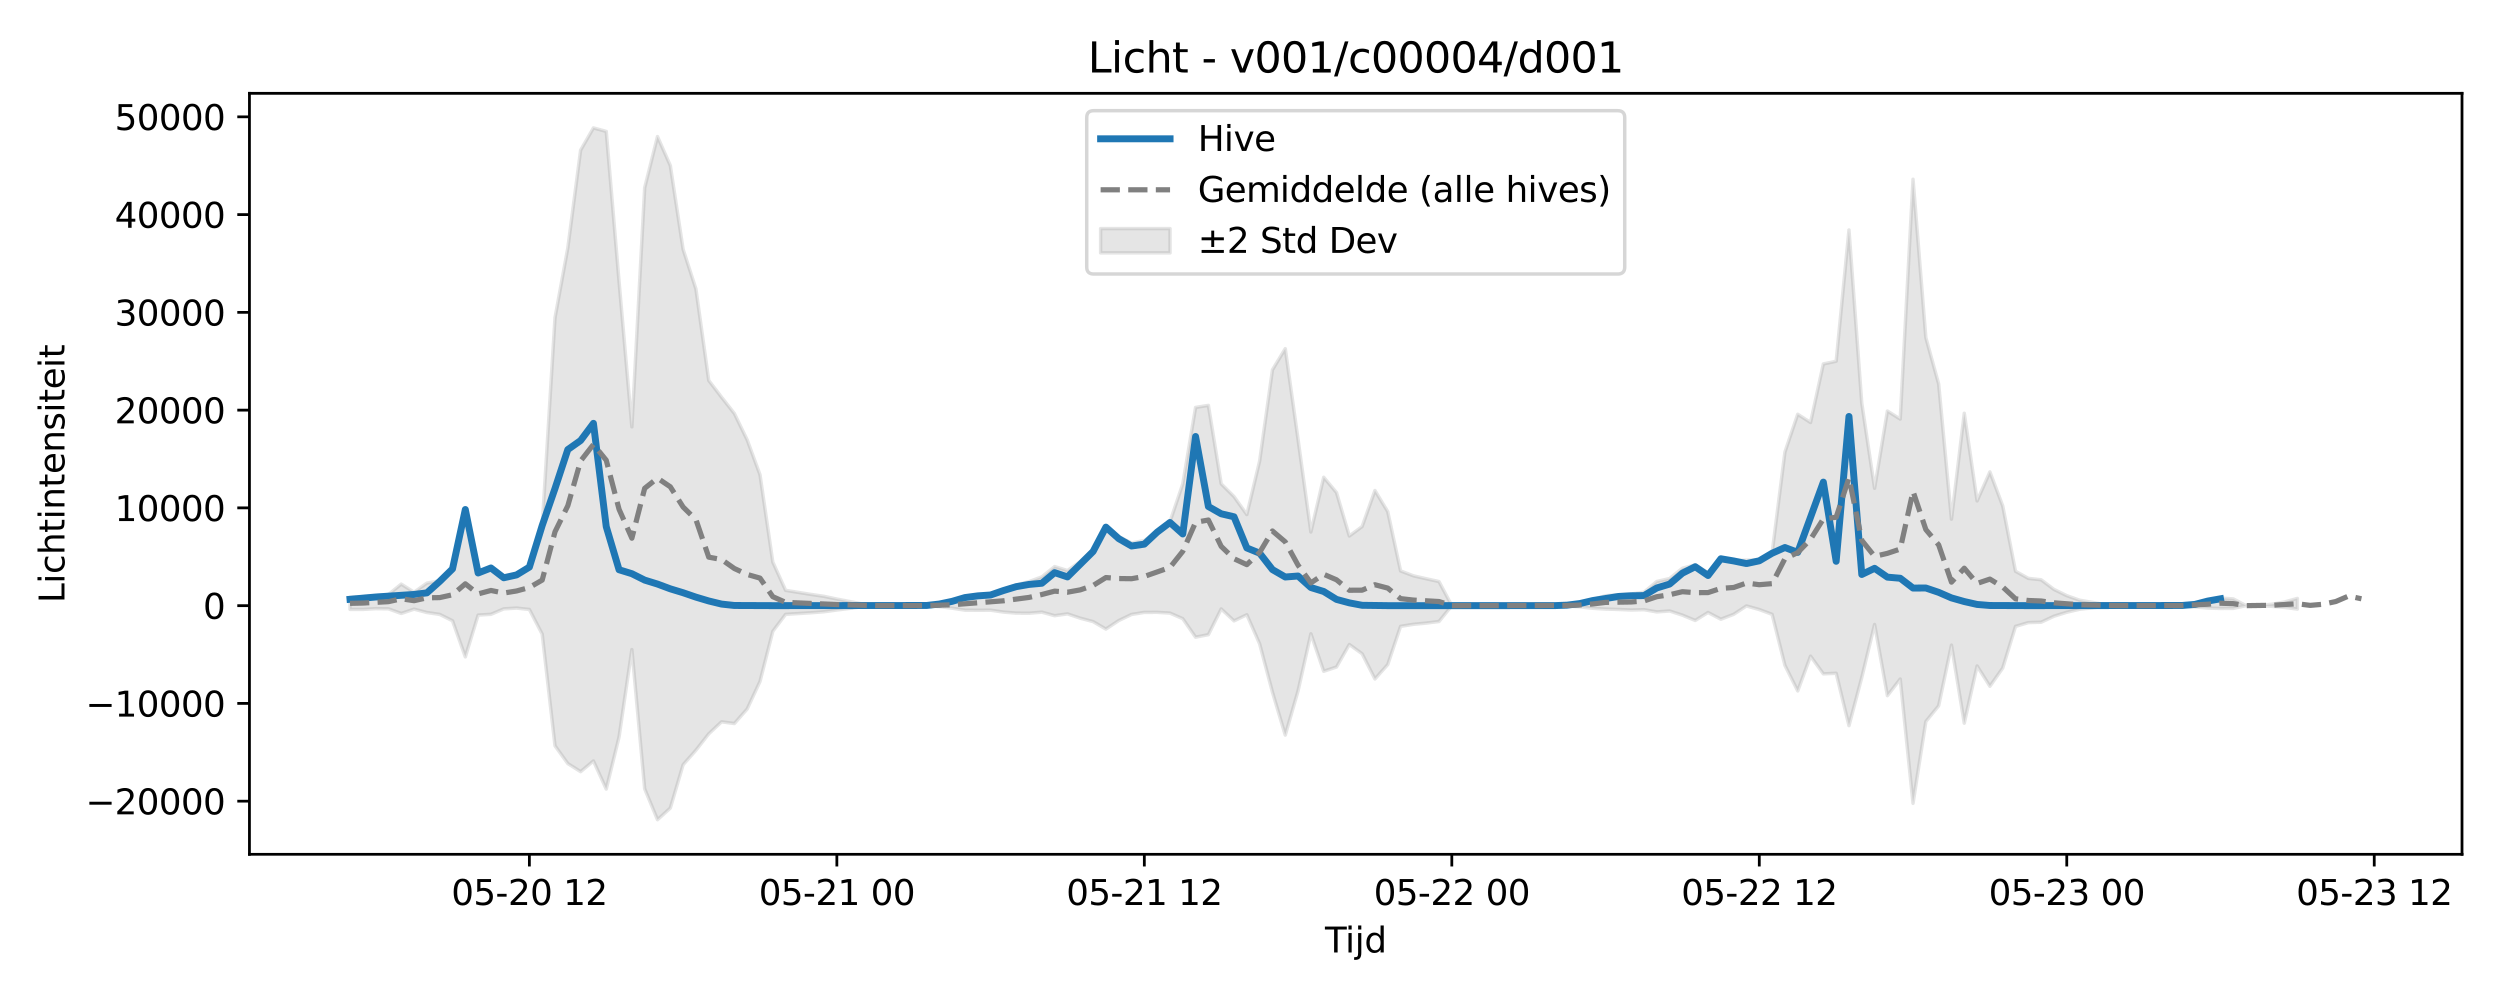 <?xml version="1.0" encoding="utf-8" standalone="no"?>
<!DOCTYPE svg PUBLIC "-//W3C//DTD SVG 1.1//EN"
  "http://www.w3.org/Graphics/SVG/1.1/DTD/svg11.dtd">
<svg xmlns:xlink="http://www.w3.org/1999/xlink" width="720pt" height="288pt" viewBox="0 0 720 288" xmlns="http://www.w3.org/2000/svg" version="1.1">
 <defs>
  <style type="text/css">*{stroke-linejoin: round; stroke-linecap: butt}</style>
 </defs>
 <g id="figure_1">
  <g id="patch_1">
   <path d="M 0 288 
L 720 288 
L 720 0 
L 0 0 
z
" style="fill: #ffffff"/>
  </g>
  <g id="axes_1">
   <g id="patch_2">
    <path d="M 71.84 246.04 
L 709.058 246.04 
L 709.058 26.88 
L 71.84 26.88 
z
" style="fill: #ffffff"/>
   </g>
   <g id="FillBetweenPolyCollection_1">
    <defs>
     <path id="mee6fa905bf" d="M 100.804 -115.974 
L 100.804 -112.499 
L 104.494 -112.485 
L 108.184 -112.698 
L 111.874 -112.656 
L 115.563 -111.318 
L 119.253 -112.565 
L 122.943 -111.596 
L 126.633 -111.052 
L 130.322 -109.217 
L 134.012 -98.818 
L 137.702 -110.857 
L 141.392 -111.075 
L 145.081 -112.644 
L 148.771 -112.87 
L 152.461 -112.471 
L 156.15 -105.376 
L 159.84 -73.208 
L 163.53 -68.089 
L 167.22 -65.756 
L 170.909 -68.848 
L 174.599 -60.747 
L 178.289 -75.757 
L 181.979 -100.929 
L 185.668 -60.811 
L 189.358 -51.922 
L 193.048 -55.275 
L 196.738 -67.762 
L 200.427 -71.929 
L 204.117 -76.654 
L 207.807 -80.115 
L 211.497 -79.622 
L 215.186 -83.813 
L 218.876 -91.723 
L 222.566 -106.181 
L 226.255 -111.063 
L 229.945 -111.301 
L 233.635 -111.527 
L 237.325 -111.816 
L 241.014 -112.319 
L 244.704 -112.786 
L 248.394 -113.253 
L 252.084 -113.536 
L 255.773 -113.573 
L 259.463 -113.574 
L 263.153 -113.573 
L 266.843 -113.543 
L 270.532 -113.286 
L 274.222 -112.838 
L 277.912 -112.27 
L 281.602 -112.244 
L 285.291 -112.261 
L 288.981 -111.727 
L 292.671 -111.419 
L 296.361 -111.388 
L 300.05 -111.7 
L 303.74 -110.681 
L 307.43 -111.202 
L 311.119 -109.957 
L 314.809 -108.978 
L 318.499 -106.825 
L 322.189 -109.269 
L 325.878 -111.039 
L 329.568 -111.626 
L 333.258 -111.645 
L 336.948 -111.43 
L 340.637 -109.818 
L 344.327 -104.491 
L 348.017 -105.215 
L 351.707 -112.631 
L 355.396 -109.185 
L 359.086 -110.955 
L 362.776 -102.572 
L 366.466 -88.651 
L 370.155 -76.295 
L 373.845 -89.044 
L 377.535 -105.469 
L 381.224 -94.671 
L 384.914 -95.902 
L 388.604 -102.382 
L 392.294 -99.708 
L 395.983 -92.453 
L 399.673 -96.611 
L 403.363 -107.613 
L 407.053 -108.192 
L 410.742 -108.549 
L 414.432 -109.005 
L 418.122 -113.573 
L 421.812 -113.574 
L 425.501 -113.574 
L 429.191 -113.574 
L 432.881 -113.574 
L 436.571 -113.574 
L 440.26 -113.574 
L 443.95 -113.573 
L 447.64 -113.564 
L 451.329 -113.458 
L 455.019 -113.221 
L 458.709 -112.81 
L 462.399 -112.586 
L 466.088 -112.476 
L 469.778 -112.316 
L 473.468 -112.41 
L 477.158 -111.768 
L 480.847 -112.039 
L 484.537 -110.827 
L 488.227 -109.307 
L 491.917 -111.606 
L 495.606 -109.664 
L 499.296 -111.072 
L 502.986 -113.487 
L 506.676 -112.449 
L 510.365 -111.07 
L 514.055 -96.378 
L 517.745 -89.01 
L 521.434 -99.031 
L 525.124 -93.928 
L 528.814 -94.101 
L 532.504 -79.007 
L 536.193 -92.896 
L 539.883 -108.157 
L 543.573 -87.647 
L 547.263 -92.44 
L 550.952 -56.638 
L 554.642 -80.203 
L 558.332 -84.73 
L 562.022 -102.214 
L 565.711 -79.725 
L 569.401 -96.198 
L 573.091 -90.355 
L 576.781 -95.604 
L 580.47 -107.599 
L 584.16 -108.69 
L 587.85 -108.798 
L 591.539 -110.524 
L 595.229 -111.673 
L 598.919 -112.535 
L 602.609 -112.947 
L 606.298 -113.395 
L 609.988 -113.554 
L 613.678 -113.574 
L 617.368 -113.574 
L 621.057 -113.574 
L 624.747 -113.557 
L 628.437 -113.479 
L 632.127 -113.228 
L 635.816 -112.874 
L 639.506 -112.765 
L 643.196 -112.787 
L 646.886 -113.574 
L 650.575 -113.543 
L 654.265 -113.381 
L 657.955 -113.067 
L 661.644 -112.584 
L 661.644 -115.654 
L 661.644 -115.654 
L 657.955 -114.635 
L 654.265 -113.976 
L 650.575 -113.638 
L 646.886 -113.574 
L 643.196 -115.513 
L 639.506 -115.776 
L 635.816 -115.093 
L 632.127 -114.278 
L 628.437 -113.737 
L 624.747 -113.599 
L 621.057 -113.574 
L 617.368 -113.574 
L 613.678 -113.574 
L 609.988 -113.604 
L 606.298 -113.844 
L 602.609 -114.522 
L 598.919 -115.144 
L 595.229 -116.453 
L 591.539 -118.251 
L 587.85 -121.029 
L 584.16 -121.431 
L 580.47 -123.475 
L 576.781 -142.313 
L 573.091 -152.092 
L 569.401 -143.736 
L 565.711 -168.987 
L 562.022 -138.473 
L 558.332 -177.43 
L 554.642 -190.775 
L 550.952 -236.376 
L 547.263 -167.305 
L 543.573 -169.625 
L 539.883 -147.372 
L 536.193 -171.867 
L 532.504 -221.771 
L 528.814 -183.964 
L 525.124 -183.189 
L 521.434 -166.32 
L 517.745 -168.694 
L 514.055 -157.803 
L 510.365 -128.756 
L 506.676 -126.758 
L 502.986 -126.69 
L 499.296 -126.532 
L 495.606 -127.434 
L 491.917 -123.07 
L 488.227 -125.313 
L 484.537 -124.358 
L 480.847 -121.38 
L 477.158 -120.537 
L 473.468 -117.441 
L 469.778 -116.943 
L 466.088 -116.733 
L 462.399 -116.438 
L 458.709 -115.306 
L 455.019 -114.299 
L 451.329 -113.797 
L 447.64 -113.592 
L 443.95 -113.574 
L 440.26 -113.574 
L 436.571 -113.574 
L 432.881 -113.574 
L 429.191 -113.574 
L 425.501 -113.574 
L 421.812 -113.574 
L 418.122 -113.575 
L 414.432 -120.515 
L 410.742 -121.324 
L 407.053 -122.168 
L 403.363 -123.576 
L 399.673 -140.644 
L 395.983 -146.737 
L 392.294 -136.361 
L 388.604 -133.632 
L 384.914 -146.134 
L 381.224 -150.551 
L 377.535 -134.787 
L 373.845 -161.4 
L 370.155 -187.585 
L 366.466 -181.5 
L 362.776 -155.235 
L 359.086 -139.803 
L 355.396 -144.979 
L 351.707 -148.657 
L 348.017 -171.252 
L 344.327 -170.661 
L 340.637 -148.615 
L 336.948 -137.727 
L 333.258 -134.962 
L 329.568 -132.338 
L 325.878 -131.621 
L 322.189 -133.487 
L 318.499 -136.506 
L 314.809 -129.764 
L 311.119 -126.277 
L 307.43 -123.689 
L 303.74 -124.824 
L 300.05 -121.86 
L 296.361 -120.5 
L 292.671 -119.523 
L 288.981 -118.212 
L 285.291 -116.961 
L 281.602 -116.493 
L 277.912 -115.958 
L 274.222 -114.819 
L 270.532 -114.035 
L 266.843 -113.621 
L 263.153 -113.574 
L 259.463 -113.574 
L 255.773 -113.574 
L 252.084 -113.631 
L 248.394 -114.058 
L 244.704 -114.765 
L 241.014 -115.473 
L 237.325 -116.254 
L 233.635 -116.801 
L 229.945 -117.39 
L 226.255 -117.982 
L 222.566 -126.134 
L 218.876 -151.291 
L 215.186 -161.318 
L 211.497 -168.918 
L 207.807 -173.602 
L 204.117 -178.429 
L 200.427 -204.777 
L 196.738 -216.185 
L 193.048 -240.332 
L 189.358 -248.667 
L 185.668 -233.925 
L 181.979 -165.064 
L 178.289 -206.897 
L 174.599 -250.151 
L 170.909 -251.158 
L 167.22 -244.756 
L 163.53 -216.6 
L 159.84 -196.471 
L 156.15 -136.501 
L 152.461 -125.127 
L 148.771 -122.733 
L 145.081 -121.757 
L 141.392 -124.817 
L 137.702 -123.052 
L 134.012 -140.902 
L 130.322 -124.204 
L 126.633 -120.732 
L 122.943 -120.066 
L 119.253 -117.438 
L 115.563 -119.781 
L 111.874 -116.783 
L 108.184 -116.414 
L 104.494 -116.151 
L 100.804 -115.974 
z
" style="stroke: #808080; stroke-opacity: 0.2"/>
    </defs>
    <g clip-path="url(#pcd5611bf9b)">
     <use xlink:href="#mee6fa905bf" x="0" y="288" style="fill: #808080; fill-opacity: 0.2; stroke: #808080; stroke-opacity: 0.2"/>
    </g>
   </g>
   <g id="matplotlib.axis_1">
    <g id="xtick_1">
     <g id="line2d_1">
      <defs>
       <path id="m630b113d3c" d="M 0 0 
L 0 3.5 
" style="stroke: #000000; stroke-width: 0.8"/>
      </defs>
      <g>
       <use xlink:href="#m630b113d3c" x="152.461" y="246.04" style="stroke: #000000; stroke-width: 0.8"/>
      </g>
     </g>
     <g id="text_1">
      <!-- 05-20 12 -->
      <g transform="translate(129.98 260.638) scale(0.1 -0.1)">
       <defs>
        <path id="DejaVuSans-30" d="M 2034 4250 
Q 1547 4250 1301 3770 
Q 1056 3291 1056 2328 
Q 1056 1369 1301 889 
Q 1547 409 2034 409 
Q 2525 409 2770 889 
Q 3016 1369 3016 2328 
Q 3016 3291 2770 3770 
Q 2525 4250 2034 4250 
z
M 2034 4750 
Q 2819 4750 3233 4129 
Q 3647 3509 3647 2328 
Q 3647 1150 3233 529 
Q 2819 -91 2034 -91 
Q 1250 -91 836 529 
Q 422 1150 422 2328 
Q 422 3509 836 4129 
Q 1250 4750 2034 4750 
z
" transform="scale(0.016)"/>
        <path id="DejaVuSans-35" d="M 691 4666 
L 3169 4666 
L 3169 4134 
L 1269 4134 
L 1269 2991 
Q 1406 3038 1543 3061 
Q 1681 3084 1819 3084 
Q 2600 3084 3056 2656 
Q 3513 2228 3513 1497 
Q 3513 744 3044 326 
Q 2575 -91 1722 -91 
Q 1428 -91 1123 -41 
Q 819 9 494 109 
L 494 744 
Q 775 591 1075 516 
Q 1375 441 1709 441 
Q 2250 441 2565 725 
Q 2881 1009 2881 1497 
Q 2881 1984 2565 2268 
Q 2250 2553 1709 2553 
Q 1456 2553 1204 2497 
Q 953 2441 691 2322 
L 691 4666 
z
" transform="scale(0.016)"/>
        <path id="DejaVuSans-2d" d="M 313 2009 
L 1997 2009 
L 1997 1497 
L 313 1497 
L 313 2009 
z
" transform="scale(0.016)"/>
        <path id="DejaVuSans-32" d="M 1228 531 
L 3431 531 
L 3431 0 
L 469 0 
L 469 531 
Q 828 903 1448 1529 
Q 2069 2156 2228 2338 
Q 2531 2678 2651 2914 
Q 2772 3150 2772 3378 
Q 2772 3750 2511 3984 
Q 2250 4219 1831 4219 
Q 1534 4219 1204 4116 
Q 875 4013 500 3803 
L 500 4441 
Q 881 4594 1212 4672 
Q 1544 4750 1819 4750 
Q 2544 4750 2975 4387 
Q 3406 4025 3406 3419 
Q 3406 3131 3298 2873 
Q 3191 2616 2906 2266 
Q 2828 2175 2409 1742 
Q 1991 1309 1228 531 
z
" transform="scale(0.016)"/>
        <path id="DejaVuSans-20" transform="scale(0.016)"/>
        <path id="DejaVuSans-31" d="M 794 531 
L 1825 531 
L 1825 4091 
L 703 3866 
L 703 4441 
L 1819 4666 
L 2450 4666 
L 2450 531 
L 3481 531 
L 3481 0 
L 794 0 
L 794 531 
z
" transform="scale(0.016)"/>
       </defs>
       <use xlink:href="#DejaVuSans-30"/>
       <use xlink:href="#DejaVuSans-35" transform="translate(63.623 0)"/>
       <use xlink:href="#DejaVuSans-2d" transform="translate(127.246 0)"/>
       <use xlink:href="#DejaVuSans-32" transform="translate(163.33 0)"/>
       <use xlink:href="#DejaVuSans-30" transform="translate(226.953 0)"/>
       <use xlink:href="#DejaVuSans-20" transform="translate(290.576 0)"/>
       <use xlink:href="#DejaVuSans-31" transform="translate(322.363 0)"/>
       <use xlink:href="#DejaVuSans-32" transform="translate(385.986 0)"/>
      </g>
     </g>
    </g>
    <g id="xtick_2">
     <g id="line2d_2">
      <g>
       <use xlink:href="#m630b113d3c" x="241.014" y="246.04" style="stroke: #000000; stroke-width: 0.8"/>
      </g>
     </g>
     <g id="text_2">
      <!-- 05-21 00 -->
      <g transform="translate(218.534 260.638) scale(0.1 -0.1)">
       <use xlink:href="#DejaVuSans-30"/>
       <use xlink:href="#DejaVuSans-35" transform="translate(63.623 0)"/>
       <use xlink:href="#DejaVuSans-2d" transform="translate(127.246 0)"/>
       <use xlink:href="#DejaVuSans-32" transform="translate(163.33 0)"/>
       <use xlink:href="#DejaVuSans-31" transform="translate(226.953 0)"/>
       <use xlink:href="#DejaVuSans-20" transform="translate(290.576 0)"/>
       <use xlink:href="#DejaVuSans-30" transform="translate(322.363 0)"/>
       <use xlink:href="#DejaVuSans-30" transform="translate(385.986 0)"/>
      </g>
     </g>
    </g>
    <g id="xtick_3">
     <g id="line2d_3">
      <g>
       <use xlink:href="#m630b113d3c" x="329.568" y="246.04" style="stroke: #000000; stroke-width: 0.8"/>
      </g>
     </g>
     <g id="text_3">
      <!-- 05-21 12 -->
      <g transform="translate(307.088 260.638) scale(0.1 -0.1)">
       <use xlink:href="#DejaVuSans-30"/>
       <use xlink:href="#DejaVuSans-35" transform="translate(63.623 0)"/>
       <use xlink:href="#DejaVuSans-2d" transform="translate(127.246 0)"/>
       <use xlink:href="#DejaVuSans-32" transform="translate(163.33 0)"/>
       <use xlink:href="#DejaVuSans-31" transform="translate(226.953 0)"/>
       <use xlink:href="#DejaVuSans-20" transform="translate(290.576 0)"/>
       <use xlink:href="#DejaVuSans-31" transform="translate(322.363 0)"/>
       <use xlink:href="#DejaVuSans-32" transform="translate(385.986 0)"/>
      </g>
     </g>
    </g>
    <g id="xtick_4">
     <g id="line2d_4">
      <g>
       <use xlink:href="#m630b113d3c" x="418.122" y="246.04" style="stroke: #000000; stroke-width: 0.8"/>
      </g>
     </g>
     <g id="text_4">
      <!-- 05-22 00 -->
      <g transform="translate(395.641 260.638) scale(0.1 -0.1)">
       <use xlink:href="#DejaVuSans-30"/>
       <use xlink:href="#DejaVuSans-35" transform="translate(63.623 0)"/>
       <use xlink:href="#DejaVuSans-2d" transform="translate(127.246 0)"/>
       <use xlink:href="#DejaVuSans-32" transform="translate(163.33 0)"/>
       <use xlink:href="#DejaVuSans-32" transform="translate(226.953 0)"/>
       <use xlink:href="#DejaVuSans-20" transform="translate(290.576 0)"/>
       <use xlink:href="#DejaVuSans-30" transform="translate(322.363 0)"/>
       <use xlink:href="#DejaVuSans-30" transform="translate(385.986 0)"/>
      </g>
     </g>
    </g>
    <g id="xtick_5">
     <g id="line2d_5">
      <g>
       <use xlink:href="#m630b113d3c" x="506.676" y="246.04" style="stroke: #000000; stroke-width: 0.8"/>
      </g>
     </g>
     <g id="text_5">
      <!-- 05-22 12 -->
      <g transform="translate(484.195 260.638) scale(0.1 -0.1)">
       <use xlink:href="#DejaVuSans-30"/>
       <use xlink:href="#DejaVuSans-35" transform="translate(63.623 0)"/>
       <use xlink:href="#DejaVuSans-2d" transform="translate(127.246 0)"/>
       <use xlink:href="#DejaVuSans-32" transform="translate(163.33 0)"/>
       <use xlink:href="#DejaVuSans-32" transform="translate(226.953 0)"/>
       <use xlink:href="#DejaVuSans-20" transform="translate(290.576 0)"/>
       <use xlink:href="#DejaVuSans-31" transform="translate(322.363 0)"/>
       <use xlink:href="#DejaVuSans-32" transform="translate(385.986 0)"/>
      </g>
     </g>
    </g>
    <g id="xtick_6">
     <g id="line2d_6">
      <g>
       <use xlink:href="#m630b113d3c" x="595.229" y="246.04" style="stroke: #000000; stroke-width: 0.8"/>
      </g>
     </g>
     <g id="text_6">
      <!-- 05-23 00 -->
      <g transform="translate(572.749 260.638) scale(0.1 -0.1)">
       <defs>
        <path id="DejaVuSans-33" d="M 2597 2516 
Q 3050 2419 3304 2112 
Q 3559 1806 3559 1356 
Q 3559 666 3084 287 
Q 2609 -91 1734 -91 
Q 1441 -91 1130 -33 
Q 819 25 488 141 
L 488 750 
Q 750 597 1062 519 
Q 1375 441 1716 441 
Q 2309 441 2620 675 
Q 2931 909 2931 1356 
Q 2931 1769 2642 2001 
Q 2353 2234 1838 2234 
L 1294 2234 
L 1294 2753 
L 1863 2753 
Q 2328 2753 2575 2939 
Q 2822 3125 2822 3475 
Q 2822 3834 2567 4026 
Q 2313 4219 1838 4219 
Q 1578 4219 1281 4162 
Q 984 4106 628 3988 
L 628 4550 
Q 988 4650 1302 4700 
Q 1616 4750 1894 4750 
Q 2613 4750 3031 4423 
Q 3450 4097 3450 3541 
Q 3450 3153 3228 2886 
Q 3006 2619 2597 2516 
z
" transform="scale(0.016)"/>
       </defs>
       <use xlink:href="#DejaVuSans-30"/>
       <use xlink:href="#DejaVuSans-35" transform="translate(63.623 0)"/>
       <use xlink:href="#DejaVuSans-2d" transform="translate(127.246 0)"/>
       <use xlink:href="#DejaVuSans-32" transform="translate(163.33 0)"/>
       <use xlink:href="#DejaVuSans-33" transform="translate(226.953 0)"/>
       <use xlink:href="#DejaVuSans-20" transform="translate(290.576 0)"/>
       <use xlink:href="#DejaVuSans-30" transform="translate(322.363 0)"/>
       <use xlink:href="#DejaVuSans-30" transform="translate(385.986 0)"/>
      </g>
     </g>
    </g>
    <g id="xtick_7">
     <g id="line2d_7">
      <g>
       <use xlink:href="#m630b113d3c" x="683.783" y="246.04" style="stroke: #000000; stroke-width: 0.8"/>
      </g>
     </g>
     <g id="text_7">
      <!-- 05-23 12 -->
      <g transform="translate(661.302 260.638) scale(0.1 -0.1)">
       <use xlink:href="#DejaVuSans-30"/>
       <use xlink:href="#DejaVuSans-35" transform="translate(63.623 0)"/>
       <use xlink:href="#DejaVuSans-2d" transform="translate(127.246 0)"/>
       <use xlink:href="#DejaVuSans-32" transform="translate(163.33 0)"/>
       <use xlink:href="#DejaVuSans-33" transform="translate(226.953 0)"/>
       <use xlink:href="#DejaVuSans-20" transform="translate(290.576 0)"/>
       <use xlink:href="#DejaVuSans-31" transform="translate(322.363 0)"/>
       <use xlink:href="#DejaVuSans-32" transform="translate(385.986 0)"/>
      </g>
     </g>
    </g>
    <g id="text_8">
     <!-- Tijd -->
     <g transform="translate(381.599 274.317) scale(0.1 -0.1)">
      <defs>
       <path id="DejaVuSans-54" d="M -19 4666 
L 3928 4666 
L 3928 4134 
L 2272 4134 
L 2272 0 
L 1638 0 
L 1638 4134 
L -19 4134 
L -19 4666 
z
" transform="scale(0.016)"/>
       <path id="DejaVuSans-69" d="M 603 3500 
L 1178 3500 
L 1178 0 
L 603 0 
L 603 3500 
z
M 603 4863 
L 1178 4863 
L 1178 4134 
L 603 4134 
L 603 4863 
z
" transform="scale(0.016)"/>
       <path id="DejaVuSans-6a" d="M 603 3500 
L 1178 3500 
L 1178 -63 
Q 1178 -731 923 -1031 
Q 669 -1331 103 -1331 
L -116 -1331 
L -116 -844 
L 38 -844 
Q 366 -844 484 -692 
Q 603 -541 603 -63 
L 603 3500 
z
M 603 4863 
L 1178 4863 
L 1178 4134 
L 603 4134 
L 603 4863 
z
" transform="scale(0.016)"/>
       <path id="DejaVuSans-64" d="M 2906 2969 
L 2906 4863 
L 3481 4863 
L 3481 0 
L 2906 0 
L 2906 525 
Q 2725 213 2448 61 
Q 2172 -91 1784 -91 
Q 1150 -91 751 415 
Q 353 922 353 1747 
Q 353 2572 751 3078 
Q 1150 3584 1784 3584 
Q 2172 3584 2448 3432 
Q 2725 3281 2906 2969 
z
M 947 1747 
Q 947 1113 1208 752 
Q 1469 391 1925 391 
Q 2381 391 2643 752 
Q 2906 1113 2906 1747 
Q 2906 2381 2643 2742 
Q 2381 3103 1925 3103 
Q 1469 3103 1208 2742 
Q 947 2381 947 1747 
z
" transform="scale(0.016)"/>
      </defs>
      <use xlink:href="#DejaVuSans-54"/>
      <use xlink:href="#DejaVuSans-69" transform="translate(57.959 0)"/>
      <use xlink:href="#DejaVuSans-6a" transform="translate(85.742 0)"/>
      <use xlink:href="#DejaVuSans-64" transform="translate(113.525 0)"/>
     </g>
    </g>
   </g>
   <g id="matplotlib.axis_2">
    <g id="ytick_1">
     <g id="line2d_8">
      <defs>
       <path id="m6f91102cc8" d="M 0 0 
L -3.5 0 
" style="stroke: #000000; stroke-width: 0.8"/>
      </defs>
      <g>
       <use xlink:href="#m6f91102cc8" x="71.84" y="230.737" style="stroke: #000000; stroke-width: 0.8"/>
      </g>
     </g>
     <g id="text_9">
      <!-- −20000 -->
      <g transform="translate(24.648 234.536) scale(0.1 -0.1)">
       <defs>
        <path id="DejaVuSans-2212" d="M 678 2272 
L 4684 2272 
L 4684 1741 
L 678 1741 
L 678 2272 
z
" transform="scale(0.016)"/>
       </defs>
       <use xlink:href="#DejaVuSans-2212"/>
       <use xlink:href="#DejaVuSans-32" transform="translate(83.789 0)"/>
       <use xlink:href="#DejaVuSans-30" transform="translate(147.412 0)"/>
       <use xlink:href="#DejaVuSans-30" transform="translate(211.035 0)"/>
       <use xlink:href="#DejaVuSans-30" transform="translate(274.658 0)"/>
       <use xlink:href="#DejaVuSans-30" transform="translate(338.281 0)"/>
      </g>
     </g>
    </g>
    <g id="ytick_2">
     <g id="line2d_9">
      <g>
       <use xlink:href="#m6f91102cc8" x="71.84" y="202.582" style="stroke: #000000; stroke-width: 0.8"/>
      </g>
     </g>
     <g id="text_10">
      <!-- −10000 -->
      <g transform="translate(24.648 206.381) scale(0.1 -0.1)">
       <use xlink:href="#DejaVuSans-2212"/>
       <use xlink:href="#DejaVuSans-31" transform="translate(83.789 0)"/>
       <use xlink:href="#DejaVuSans-30" transform="translate(147.412 0)"/>
       <use xlink:href="#DejaVuSans-30" transform="translate(211.035 0)"/>
       <use xlink:href="#DejaVuSans-30" transform="translate(274.658 0)"/>
       <use xlink:href="#DejaVuSans-30" transform="translate(338.281 0)"/>
      </g>
     </g>
    </g>
    <g id="ytick_3">
     <g id="line2d_10">
      <g>
       <use xlink:href="#m6f91102cc8" x="71.84" y="174.426" style="stroke: #000000; stroke-width: 0.8"/>
      </g>
     </g>
     <g id="text_11">
      <!-- 0 -->
      <g transform="translate(58.477 178.226) scale(0.1 -0.1)">
       <use xlink:href="#DejaVuSans-30"/>
      </g>
     </g>
    </g>
    <g id="ytick_4">
     <g id="line2d_11">
      <g>
       <use xlink:href="#m6f91102cc8" x="71.84" y="146.271" style="stroke: #000000; stroke-width: 0.8"/>
      </g>
     </g>
     <g id="text_12">
      <!-- 10000 -->
      <g transform="translate(33.028 150.07) scale(0.1 -0.1)">
       <use xlink:href="#DejaVuSans-31"/>
       <use xlink:href="#DejaVuSans-30" transform="translate(63.623 0)"/>
       <use xlink:href="#DejaVuSans-30" transform="translate(127.246 0)"/>
       <use xlink:href="#DejaVuSans-30" transform="translate(190.869 0)"/>
       <use xlink:href="#DejaVuSans-30" transform="translate(254.492 0)"/>
      </g>
     </g>
    </g>
    <g id="ytick_5">
     <g id="line2d_12">
      <g>
       <use xlink:href="#m6f91102cc8" x="71.84" y="118.116" style="stroke: #000000; stroke-width: 0.8"/>
      </g>
     </g>
     <g id="text_13">
      <!-- 20000 -->
      <g transform="translate(33.028 121.915) scale(0.1 -0.1)">
       <use xlink:href="#DejaVuSans-32"/>
       <use xlink:href="#DejaVuSans-30" transform="translate(63.623 0)"/>
       <use xlink:href="#DejaVuSans-30" transform="translate(127.246 0)"/>
       <use xlink:href="#DejaVuSans-30" transform="translate(190.869 0)"/>
       <use xlink:href="#DejaVuSans-30" transform="translate(254.492 0)"/>
      </g>
     </g>
    </g>
    <g id="ytick_6">
     <g id="line2d_13">
      <g>
       <use xlink:href="#m6f91102cc8" x="71.84" y="89.96" style="stroke: #000000; stroke-width: 0.8"/>
      </g>
     </g>
     <g id="text_14">
      <!-- 30000 -->
      <g transform="translate(33.028 93.76) scale(0.1 -0.1)">
       <use xlink:href="#DejaVuSans-33"/>
       <use xlink:href="#DejaVuSans-30" transform="translate(63.623 0)"/>
       <use xlink:href="#DejaVuSans-30" transform="translate(127.246 0)"/>
       <use xlink:href="#DejaVuSans-30" transform="translate(190.869 0)"/>
       <use xlink:href="#DejaVuSans-30" transform="translate(254.492 0)"/>
      </g>
     </g>
    </g>
    <g id="ytick_7">
     <g id="line2d_14">
      <g>
       <use xlink:href="#m6f91102cc8" x="71.84" y="61.805" style="stroke: #000000; stroke-width: 0.8"/>
      </g>
     </g>
     <g id="text_15">
      <!-- 40000 -->
      <g transform="translate(33.028 65.604) scale(0.1 -0.1)">
       <defs>
        <path id="DejaVuSans-34" d="M 2419 4116 
L 825 1625 
L 2419 1625 
L 2419 4116 
z
M 2253 4666 
L 3047 4666 
L 3047 1625 
L 3713 1625 
L 3713 1100 
L 3047 1100 
L 3047 0 
L 2419 0 
L 2419 1100 
L 313 1100 
L 313 1709 
L 2253 4666 
z
" transform="scale(0.016)"/>
       </defs>
       <use xlink:href="#DejaVuSans-34"/>
       <use xlink:href="#DejaVuSans-30" transform="translate(63.623 0)"/>
       <use xlink:href="#DejaVuSans-30" transform="translate(127.246 0)"/>
       <use xlink:href="#DejaVuSans-30" transform="translate(190.869 0)"/>
       <use xlink:href="#DejaVuSans-30" transform="translate(254.492 0)"/>
      </g>
     </g>
    </g>
    <g id="ytick_8">
     <g id="line2d_15">
      <g>
       <use xlink:href="#m6f91102cc8" x="71.84" y="33.65" style="stroke: #000000; stroke-width: 0.8"/>
      </g>
     </g>
     <g id="text_16">
      <!-- 50000 -->
      <g transform="translate(33.028 37.449) scale(0.1 -0.1)">
       <use xlink:href="#DejaVuSans-35"/>
       <use xlink:href="#DejaVuSans-30" transform="translate(63.623 0)"/>
       <use xlink:href="#DejaVuSans-30" transform="translate(127.246 0)"/>
       <use xlink:href="#DejaVuSans-30" transform="translate(190.869 0)"/>
       <use xlink:href="#DejaVuSans-30" transform="translate(254.492 0)"/>
      </g>
     </g>
    </g>
    <g id="text_17">
     <!-- Lichtintensiteit -->
     <g transform="translate(18.568 173.656) rotate(-90) scale(0.1 -0.1)">
      <defs>
       <path id="DejaVuSans-4c" d="M 628 4666 
L 1259 4666 
L 1259 531 
L 3531 531 
L 3531 0 
L 628 0 
L 628 4666 
z
" transform="scale(0.016)"/>
       <path id="DejaVuSans-63" d="M 3122 3366 
L 3122 2828 
Q 2878 2963 2633 3030 
Q 2388 3097 2138 3097 
Q 1578 3097 1268 2742 
Q 959 2388 959 1747 
Q 959 1106 1268 751 
Q 1578 397 2138 397 
Q 2388 397 2633 464 
Q 2878 531 3122 666 
L 3122 134 
Q 2881 22 2623 -34 
Q 2366 -91 2075 -91 
Q 1284 -91 818 406 
Q 353 903 353 1747 
Q 353 2603 823 3093 
Q 1294 3584 2113 3584 
Q 2378 3584 2631 3529 
Q 2884 3475 3122 3366 
z
" transform="scale(0.016)"/>
       <path id="DejaVuSans-68" d="M 3513 2113 
L 3513 0 
L 2938 0 
L 2938 2094 
Q 2938 2591 2744 2837 
Q 2550 3084 2163 3084 
Q 1697 3084 1428 2787 
Q 1159 2491 1159 1978 
L 1159 0 
L 581 0 
L 581 4863 
L 1159 4863 
L 1159 2956 
Q 1366 3272 1645 3428 
Q 1925 3584 2291 3584 
Q 2894 3584 3203 3211 
Q 3513 2838 3513 2113 
z
" transform="scale(0.016)"/>
       <path id="DejaVuSans-74" d="M 1172 4494 
L 1172 3500 
L 2356 3500 
L 2356 3053 
L 1172 3053 
L 1172 1153 
Q 1172 725 1289 603 
Q 1406 481 1766 481 
L 2356 481 
L 2356 0 
L 1766 0 
Q 1100 0 847 248 
Q 594 497 594 1153 
L 594 3053 
L 172 3053 
L 172 3500 
L 594 3500 
L 594 4494 
L 1172 4494 
z
" transform="scale(0.016)"/>
       <path id="DejaVuSans-6e" d="M 3513 2113 
L 3513 0 
L 2938 0 
L 2938 2094 
Q 2938 2591 2744 2837 
Q 2550 3084 2163 3084 
Q 1697 3084 1428 2787 
Q 1159 2491 1159 1978 
L 1159 0 
L 581 0 
L 581 3500 
L 1159 3500 
L 1159 2956 
Q 1366 3272 1645 3428 
Q 1925 3584 2291 3584 
Q 2894 3584 3203 3211 
Q 3513 2838 3513 2113 
z
" transform="scale(0.016)"/>
       <path id="DejaVuSans-65" d="M 3597 1894 
L 3597 1613 
L 953 1613 
Q 991 1019 1311 708 
Q 1631 397 2203 397 
Q 2534 397 2845 478 
Q 3156 559 3463 722 
L 3463 178 
Q 3153 47 2828 -22 
Q 2503 -91 2169 -91 
Q 1331 -91 842 396 
Q 353 884 353 1716 
Q 353 2575 817 3079 
Q 1281 3584 2069 3584 
Q 2775 3584 3186 3129 
Q 3597 2675 3597 1894 
z
M 3022 2063 
Q 3016 2534 2758 2815 
Q 2500 3097 2075 3097 
Q 1594 3097 1305 2825 
Q 1016 2553 972 2059 
L 3022 2063 
z
" transform="scale(0.016)"/>
       <path id="DejaVuSans-73" d="M 2834 3397 
L 2834 2853 
Q 2591 2978 2328 3040 
Q 2066 3103 1784 3103 
Q 1356 3103 1142 2972 
Q 928 2841 928 2578 
Q 928 2378 1081 2264 
Q 1234 2150 1697 2047 
L 1894 2003 
Q 2506 1872 2764 1633 
Q 3022 1394 3022 966 
Q 3022 478 2636 193 
Q 2250 -91 1575 -91 
Q 1294 -91 989 -36 
Q 684 19 347 128 
L 347 722 
Q 666 556 975 473 
Q 1284 391 1588 391 
Q 1994 391 2212 530 
Q 2431 669 2431 922 
Q 2431 1156 2273 1281 
Q 2116 1406 1581 1522 
L 1381 1569 
Q 847 1681 609 1914 
Q 372 2147 372 2553 
Q 372 3047 722 3315 
Q 1072 3584 1716 3584 
Q 2034 3584 2315 3537 
Q 2597 3491 2834 3397 
z
" transform="scale(0.016)"/>
      </defs>
      <use xlink:href="#DejaVuSans-4c"/>
      <use xlink:href="#DejaVuSans-69" transform="translate(55.713 0)"/>
      <use xlink:href="#DejaVuSans-63" transform="translate(83.496 0)"/>
      <use xlink:href="#DejaVuSans-68" transform="translate(138.477 0)"/>
      <use xlink:href="#DejaVuSans-74" transform="translate(201.855 0)"/>
      <use xlink:href="#DejaVuSans-69" transform="translate(241.064 0)"/>
      <use xlink:href="#DejaVuSans-6e" transform="translate(268.848 0)"/>
      <use xlink:href="#DejaVuSans-74" transform="translate(332.227 0)"/>
      <use xlink:href="#DejaVuSans-65" transform="translate(371.436 0)"/>
      <use xlink:href="#DejaVuSans-6e" transform="translate(432.959 0)"/>
      <use xlink:href="#DejaVuSans-73" transform="translate(496.338 0)"/>
      <use xlink:href="#DejaVuSans-69" transform="translate(548.438 0)"/>
      <use xlink:href="#DejaVuSans-74" transform="translate(576.221 0)"/>
      <use xlink:href="#DejaVuSans-65" transform="translate(615.43 0)"/>
      <use xlink:href="#DejaVuSans-69" transform="translate(676.953 0)"/>
      <use xlink:href="#DejaVuSans-74" transform="translate(704.736 0)"/>
     </g>
    </g>
   </g>
   <g id="line2d_16">
    <path d="M 100.804 172.597 
L 108.184 171.939 
L 119.253 171.201 
L 122.943 170.747 
L 126.633 167.455 
L 130.322 163.842 
L 134.012 146.743 
L 137.702 165.019 
L 141.392 163.576 
L 145.081 166.399 
L 148.771 165.577 
L 152.461 163.325 
L 156.15 151.348 
L 159.84 140.686 
L 163.53 129.479 
L 167.22 126.867 
L 170.909 121.924 
L 174.599 151.675 
L 178.289 164.087 
L 181.979 165.225 
L 185.668 167.07 
L 189.358 168.209 
L 193.048 169.585 
L 196.738 170.707 
L 200.427 171.974 
L 204.117 173.076 
L 207.807 173.976 
L 211.497 174.377 
L 222.566 174.426 
L 266.843 174.379 
L 270.532 173.96 
L 274.222 173.187 
L 277.912 172.098 
L 281.602 171.608 
L 285.291 171.357 
L 288.981 170.08 
L 292.671 168.958 
L 296.361 168.316 
L 300.05 167.978 
L 303.74 164.914 
L 307.43 166.152 
L 314.809 158.833 
L 318.499 151.818 
L 322.189 155.124 
L 325.878 157.252 
L 329.568 156.712 
L 333.258 153.264 
L 336.948 150.474 
L 340.637 153.779 
L 344.327 125.713 
L 348.017 145.879 
L 351.707 147.971 
L 355.396 148.837 
L 359.086 157.813 
L 362.776 159.311 
L 366.466 164.044 
L 370.155 166.178 
L 373.845 165.891 
L 377.535 169.21 
L 381.224 170.345 
L 384.914 172.63 
L 388.604 173.624 
L 392.294 174.326 
L 399.673 174.426 
L 447.64 174.419 
L 451.329 174.285 
L 455.019 173.819 
L 458.709 172.961 
L 466.088 171.787 
L 469.778 171.585 
L 473.468 171.531 
L 477.158 169.334 
L 480.847 168.213 
L 484.537 165.07 
L 488.227 163.219 
L 491.917 165.744 
L 495.606 160.923 
L 499.296 161.551 
L 502.986 162.306 
L 506.676 161.514 
L 510.365 159.333 
L 514.055 157.684 
L 517.745 159.08 
L 525.124 138.854 
L 528.814 161.649 
L 532.504 119.944 
L 536.193 165.449 
L 539.883 163.679 
L 543.573 166.22 
L 547.263 166.533 
L 550.952 169.362 
L 554.642 169.345 
L 558.332 170.593 
L 562.022 172.197 
L 565.711 173.244 
L 569.401 174.079 
L 573.091 174.383 
L 584.16 174.426 
L 628.437 174.379 
L 632.127 174.071 
L 635.816 173.109 
L 639.506 172.453 
L 639.506 172.453 
" clip-path="url(#pcd5611bf9b)" style="fill: none; stroke: #1f77b4; stroke-width: 2; stroke-linecap: square"/>
   </g>
   <g id="line2d_17">
    <path d="M 100.804 173.764 
L 104.494 173.682 
L 111.874 173.28 
L 115.563 172.451 
L 119.253 172.999 
L 122.943 172.169 
L 126.633 172.108 
L 130.322 171.289 
L 134.012 168.14 
L 137.702 171.045 
L 141.392 170.054 
L 145.081 170.799 
L 148.771 170.199 
L 152.461 169.201 
L 156.15 167.061 
L 159.84 153.161 
L 163.53 145.656 
L 167.22 132.744 
L 170.909 127.997 
L 174.599 132.551 
L 178.289 146.673 
L 181.979 155.004 
L 185.668 140.632 
L 189.358 137.706 
L 193.048 140.196 
L 196.738 146.027 
L 200.427 149.647 
L 204.117 160.458 
L 207.807 161.142 
L 211.497 163.73 
L 215.186 165.435 
L 218.876 166.493 
L 222.566 171.843 
L 226.255 173.478 
L 241.014 174.104 
L 252.084 174.417 
L 266.843 174.418 
L 274.222 174.171 
L 288.981 173.031 
L 296.361 172.056 
L 300.05 171.22 
L 303.74 170.247 
L 307.43 170.555 
L 311.119 169.883 
L 314.809 168.629 
L 318.499 166.335 
L 322.189 166.622 
L 325.878 166.67 
L 329.568 166.018 
L 336.948 163.422 
L 340.637 158.783 
L 344.327 150.424 
L 348.017 149.766 
L 351.707 157.356 
L 355.396 160.918 
L 359.086 162.621 
L 362.776 159.096 
L 366.466 152.924 
L 370.155 156.06 
L 373.845 162.778 
L 377.535 167.872 
L 381.224 165.389 
L 384.914 166.982 
L 388.604 169.993 
L 392.294 169.966 
L 395.983 168.405 
L 399.673 169.373 
L 403.363 172.406 
L 407.053 172.82 
L 414.432 173.24 
L 418.122 174.426 
L 451.329 174.372 
L 455.019 174.24 
L 458.709 173.942 
L 462.399 173.488 
L 469.778 173.37 
L 473.468 173.075 
L 477.158 171.848 
L 480.847 171.29 
L 484.537 170.407 
L 488.227 170.69 
L 491.917 170.662 
L 495.606 169.451 
L 499.296 169.198 
L 502.986 167.912 
L 506.676 168.397 
L 510.365 168.087 
L 514.055 160.909 
L 517.745 159.148 
L 521.434 155.325 
L 525.124 149.442 
L 528.814 148.968 
L 532.504 137.611 
L 536.193 155.618 
L 539.883 160.236 
L 543.573 159.364 
L 547.263 158.127 
L 550.952 141.493 
L 554.642 152.511 
L 558.332 156.92 
L 562.022 167.657 
L 565.711 163.644 
L 569.401 168.033 
L 573.091 166.777 
L 576.781 169.042 
L 580.47 172.463 
L 584.16 172.939 
L 587.85 173.087 
L 591.539 173.612 
L 598.919 174.16 
L 609.988 174.421 
L 628.437 174.392 
L 635.816 174.017 
L 639.506 173.73 
L 643.196 173.85 
L 646.886 174.426 
L 654.265 174.321 
L 661.644 173.881 
L 665.334 174.347 
L 669.024 174.024 
L 672.714 173.236 
L 676.403 171.653 
L 680.093 172.453 
L 680.093 172.453 
" clip-path="url(#pcd5611bf9b)" style="fill: none; stroke-dasharray: 5.55,2.4; stroke-dashoffset: 0; stroke: #808080; stroke-width: 1.5"/>
   </g>
   <g id="patch_3">
    <path d="M 71.84 246.04 
L 71.84 26.88 
" style="fill: none; stroke: #000000; stroke-width: 0.8; stroke-linejoin: miter; stroke-linecap: square"/>
   </g>
   <g id="patch_4">
    <path d="M 709.058 246.04 
L 709.058 26.88 
" style="fill: none; stroke: #000000; stroke-width: 0.8; stroke-linejoin: miter; stroke-linecap: square"/>
   </g>
   <g id="patch_5">
    <path d="M 71.84 246.04 
L 709.058 246.04 
" style="fill: none; stroke: #000000; stroke-width: 0.8; stroke-linejoin: miter; stroke-linecap: square"/>
   </g>
   <g id="patch_6">
    <path d="M 71.84 26.88 
L 709.058 26.88 
" style="fill: none; stroke: #000000; stroke-width: 0.8; stroke-linejoin: miter; stroke-linecap: square"/>
   </g>
   <g id="text_18">
    <!-- Licht - v001/c00004/d001 -->
    <g transform="translate(313.312 20.88) scale(0.12 -0.12)">
     <defs>
      <path id="DejaVuSans-76" d="M 191 3500 
L 800 3500 
L 1894 563 
L 2988 3500 
L 3597 3500 
L 2284 0 
L 1503 0 
L 191 3500 
z
" transform="scale(0.016)"/>
      <path id="DejaVuSans-2f" d="M 1625 4666 
L 2156 4666 
L 531 -594 
L 0 -594 
L 1625 4666 
z
" transform="scale(0.016)"/>
     </defs>
     <use xlink:href="#DejaVuSans-4c"/>
     <use xlink:href="#DejaVuSans-69" transform="translate(55.713 0)"/>
     <use xlink:href="#DejaVuSans-63" transform="translate(83.496 0)"/>
     <use xlink:href="#DejaVuSans-68" transform="translate(138.477 0)"/>
     <use xlink:href="#DejaVuSans-74" transform="translate(201.855 0)"/>
     <use xlink:href="#DejaVuSans-20" transform="translate(241.064 0)"/>
     <use xlink:href="#DejaVuSans-2d" transform="translate(272.852 0)"/>
     <use xlink:href="#DejaVuSans-20" transform="translate(308.936 0)"/>
     <use xlink:href="#DejaVuSans-76" transform="translate(340.723 0)"/>
     <use xlink:href="#DejaVuSans-30" transform="translate(399.902 0)"/>
     <use xlink:href="#DejaVuSans-30" transform="translate(463.525 0)"/>
     <use xlink:href="#DejaVuSans-31" transform="translate(527.148 0)"/>
     <use xlink:href="#DejaVuSans-2f" transform="translate(590.771 0)"/>
     <use xlink:href="#DejaVuSans-63" transform="translate(624.463 0)"/>
     <use xlink:href="#DejaVuSans-30" transform="translate(679.443 0)"/>
     <use xlink:href="#DejaVuSans-30" transform="translate(743.066 0)"/>
     <use xlink:href="#DejaVuSans-30" transform="translate(806.689 0)"/>
     <use xlink:href="#DejaVuSans-30" transform="translate(870.312 0)"/>
     <use xlink:href="#DejaVuSans-34" transform="translate(933.936 0)"/>
     <use xlink:href="#DejaVuSans-2f" transform="translate(997.559 0)"/>
     <use xlink:href="#DejaVuSans-64" transform="translate(1031.25 0)"/>
     <use xlink:href="#DejaVuSans-30" transform="translate(1094.727 0)"/>
     <use xlink:href="#DejaVuSans-30" transform="translate(1158.35 0)"/>
     <use xlink:href="#DejaVuSans-31" transform="translate(1221.973 0)"/>
    </g>
   </g>
   <g id="legend_1">
    <g id="patch_7">
     <path d="M 314.977 78.914 
L 465.921 78.914 
Q 467.921 78.914 467.921 76.914 
L 467.921 33.88 
Q 467.921 31.88 465.921 31.88 
L 314.977 31.88 
Q 312.977 31.88 312.977 33.88 
L 312.977 76.914 
Q 312.977 78.914 314.977 78.914 
z
" style="fill: #ffffff; opacity: 0.8; stroke: #cccccc; stroke-linejoin: miter"/>
    </g>
    <g id="line2d_18">
     <path d="M 316.977 39.978 
L 326.977 39.978 
L 336.977 39.978 
" style="fill: none; stroke: #1f77b4; stroke-width: 2; stroke-linecap: square"/>
    </g>
    <g id="text_19">
     <!-- Hive -->
     <g transform="translate(344.977 43.478) scale(0.1 -0.1)">
      <defs>
       <path id="DejaVuSans-48" d="M 628 4666 
L 1259 4666 
L 1259 2753 
L 3553 2753 
L 3553 4666 
L 4184 4666 
L 4184 0 
L 3553 0 
L 3553 2222 
L 1259 2222 
L 1259 0 
L 628 0 
L 628 4666 
z
" transform="scale(0.016)"/>
      </defs>
      <use xlink:href="#DejaVuSans-48"/>
      <use xlink:href="#DejaVuSans-69" transform="translate(75.195 0)"/>
      <use xlink:href="#DejaVuSans-76" transform="translate(102.979 0)"/>
      <use xlink:href="#DejaVuSans-65" transform="translate(162.158 0)"/>
     </g>
    </g>
    <g id="line2d_19">
     <path d="M 316.977 54.657 
L 326.977 54.657 
L 336.977 54.657 
" style="fill: none; stroke-dasharray: 5.55,2.4; stroke-dashoffset: 0; stroke: #808080; stroke-width: 1.5"/>
    </g>
    <g id="text_20">
     <!-- Gemiddelde (alle hives) -->
     <g transform="translate(344.977 58.157) scale(0.1 -0.1)">
      <defs>
       <path id="DejaVuSans-47" d="M 3809 666 
L 3809 1919 
L 2778 1919 
L 2778 2438 
L 4434 2438 
L 4434 434 
Q 4069 175 3628 42 
Q 3188 -91 2688 -91 
Q 1594 -91 976 548 
Q 359 1188 359 2328 
Q 359 3472 976 4111 
Q 1594 4750 2688 4750 
Q 3144 4750 3555 4637 
Q 3966 4525 4313 4306 
L 4313 3634 
Q 3963 3931 3569 4081 
Q 3175 4231 2741 4231 
Q 1884 4231 1454 3753 
Q 1025 3275 1025 2328 
Q 1025 1384 1454 906 
Q 1884 428 2741 428 
Q 3075 428 3337 486 
Q 3600 544 3809 666 
z
" transform="scale(0.016)"/>
       <path id="DejaVuSans-6d" d="M 3328 2828 
Q 3544 3216 3844 3400 
Q 4144 3584 4550 3584 
Q 5097 3584 5394 3201 
Q 5691 2819 5691 2113 
L 5691 0 
L 5113 0 
L 5113 2094 
Q 5113 2597 4934 2840 
Q 4756 3084 4391 3084 
Q 3944 3084 3684 2787 
Q 3425 2491 3425 1978 
L 3425 0 
L 2847 0 
L 2847 2094 
Q 2847 2600 2669 2842 
Q 2491 3084 2119 3084 
Q 1678 3084 1418 2786 
Q 1159 2488 1159 1978 
L 1159 0 
L 581 0 
L 581 3500 
L 1159 3500 
L 1159 2956 
Q 1356 3278 1631 3431 
Q 1906 3584 2284 3584 
Q 2666 3584 2933 3390 
Q 3200 3197 3328 2828 
z
" transform="scale(0.016)"/>
       <path id="DejaVuSans-6c" d="M 603 4863 
L 1178 4863 
L 1178 0 
L 603 0 
L 603 4863 
z
" transform="scale(0.016)"/>
       <path id="DejaVuSans-28" d="M 1984 4856 
Q 1566 4138 1362 3434 
Q 1159 2731 1159 2009 
Q 1159 1288 1364 580 
Q 1569 -128 1984 -844 
L 1484 -844 
Q 1016 -109 783 600 
Q 550 1309 550 2009 
Q 550 2706 781 3412 
Q 1013 4119 1484 4856 
L 1984 4856 
z
" transform="scale(0.016)"/>
       <path id="DejaVuSans-61" d="M 2194 1759 
Q 1497 1759 1228 1600 
Q 959 1441 959 1056 
Q 959 750 1161 570 
Q 1363 391 1709 391 
Q 2188 391 2477 730 
Q 2766 1069 2766 1631 
L 2766 1759 
L 2194 1759 
z
M 3341 1997 
L 3341 0 
L 2766 0 
L 2766 531 
Q 2569 213 2275 61 
Q 1981 -91 1556 -91 
Q 1019 -91 701 211 
Q 384 513 384 1019 
Q 384 1609 779 1909 
Q 1175 2209 1959 2209 
L 2766 2209 
L 2766 2266 
Q 2766 2663 2505 2880 
Q 2244 3097 1772 3097 
Q 1472 3097 1187 3025 
Q 903 2953 641 2809 
L 641 3341 
Q 956 3463 1253 3523 
Q 1550 3584 1831 3584 
Q 2591 3584 2966 3190 
Q 3341 2797 3341 1997 
z
" transform="scale(0.016)"/>
       <path id="DejaVuSans-29" d="M 513 4856 
L 1013 4856 
Q 1481 4119 1714 3412 
Q 1947 2706 1947 2009 
Q 1947 1309 1714 600 
Q 1481 -109 1013 -844 
L 513 -844 
Q 928 -128 1133 580 
Q 1338 1288 1338 2009 
Q 1338 2731 1133 3434 
Q 928 4138 513 4856 
z
" transform="scale(0.016)"/>
      </defs>
      <use xlink:href="#DejaVuSans-47"/>
      <use xlink:href="#DejaVuSans-65" transform="translate(77.49 0)"/>
      <use xlink:href="#DejaVuSans-6d" transform="translate(139.014 0)"/>
      <use xlink:href="#DejaVuSans-69" transform="translate(236.426 0)"/>
      <use xlink:href="#DejaVuSans-64" transform="translate(264.209 0)"/>
      <use xlink:href="#DejaVuSans-64" transform="translate(327.686 0)"/>
      <use xlink:href="#DejaVuSans-65" transform="translate(391.162 0)"/>
      <use xlink:href="#DejaVuSans-6c" transform="translate(452.686 0)"/>
      <use xlink:href="#DejaVuSans-64" transform="translate(480.469 0)"/>
      <use xlink:href="#DejaVuSans-65" transform="translate(543.945 0)"/>
      <use xlink:href="#DejaVuSans-20" transform="translate(605.469 0)"/>
      <use xlink:href="#DejaVuSans-28" transform="translate(637.256 0)"/>
      <use xlink:href="#DejaVuSans-61" transform="translate(676.27 0)"/>
      <use xlink:href="#DejaVuSans-6c" transform="translate(737.549 0)"/>
      <use xlink:href="#DejaVuSans-6c" transform="translate(765.332 0)"/>
      <use xlink:href="#DejaVuSans-65" transform="translate(793.115 0)"/>
      <use xlink:href="#DejaVuSans-20" transform="translate(854.639 0)"/>
      <use xlink:href="#DejaVuSans-68" transform="translate(886.426 0)"/>
      <use xlink:href="#DejaVuSans-69" transform="translate(949.805 0)"/>
      <use xlink:href="#DejaVuSans-76" transform="translate(977.588 0)"/>
      <use xlink:href="#DejaVuSans-65" transform="translate(1036.768 0)"/>
      <use xlink:href="#DejaVuSans-73" transform="translate(1098.291 0)"/>
      <use xlink:href="#DejaVuSans-29" transform="translate(1150.391 0)"/>
     </g>
    </g>
    <g id="patch_8">
     <path d="M 316.977 72.835 
L 336.977 72.835 
L 336.977 65.835 
L 316.977 65.835 
z
" style="fill: #808080; fill-opacity: 0.2; stroke: #808080; stroke-opacity: 0.2; stroke-linejoin: miter"/>
    </g>
    <g id="text_21">
     <!-- ±2 Std Dev -->
     <g transform="translate(344.977 72.835) scale(0.1 -0.1)">
      <defs>
       <path id="DejaVuSans-b1" d="M 2944 4013 
L 2944 2803 
L 4684 2803 
L 4684 2272 
L 2944 2272 
L 2944 1063 
L 2419 1063 
L 2419 2272 
L 678 2272 
L 678 2803 
L 2419 2803 
L 2419 4013 
L 2944 4013 
z
M 678 531 
L 4684 531 
L 4684 0 
L 678 0 
L 678 531 
z
" transform="scale(0.016)"/>
       <path id="DejaVuSans-53" d="M 3425 4513 
L 3425 3897 
Q 3066 4069 2747 4153 
Q 2428 4238 2131 4238 
Q 1616 4238 1336 4038 
Q 1056 3838 1056 3469 
Q 1056 3159 1242 3001 
Q 1428 2844 1947 2747 
L 2328 2669 
Q 3034 2534 3370 2195 
Q 3706 1856 3706 1288 
Q 3706 609 3251 259 
Q 2797 -91 1919 -91 
Q 1588 -91 1214 -16 
Q 841 59 441 206 
L 441 856 
Q 825 641 1194 531 
Q 1563 422 1919 422 
Q 2459 422 2753 634 
Q 3047 847 3047 1241 
Q 3047 1584 2836 1778 
Q 2625 1972 2144 2069 
L 1759 2144 
Q 1053 2284 737 2584 
Q 422 2884 422 3419 
Q 422 4038 858 4394 
Q 1294 4750 2059 4750 
Q 2388 4750 2728 4690 
Q 3069 4631 3425 4513 
z
" transform="scale(0.016)"/>
       <path id="DejaVuSans-44" d="M 1259 4147 
L 1259 519 
L 2022 519 
Q 2988 519 3436 956 
Q 3884 1394 3884 2338 
Q 3884 3275 3436 3711 
Q 2988 4147 2022 4147 
L 1259 4147 
z
M 628 4666 
L 1925 4666 
Q 3281 4666 3915 4102 
Q 4550 3538 4550 2338 
Q 4550 1131 3912 565 
Q 3275 0 1925 0 
L 628 0 
L 628 4666 
z
" transform="scale(0.016)"/>
      </defs>
      <use xlink:href="#DejaVuSans-b1"/>
      <use xlink:href="#DejaVuSans-32" transform="translate(83.789 0)"/>
      <use xlink:href="#DejaVuSans-20" transform="translate(147.412 0)"/>
      <use xlink:href="#DejaVuSans-53" transform="translate(179.199 0)"/>
      <use xlink:href="#DejaVuSans-74" transform="translate(242.676 0)"/>
      <use xlink:href="#DejaVuSans-64" transform="translate(281.885 0)"/>
      <use xlink:href="#DejaVuSans-20" transform="translate(345.361 0)"/>
      <use xlink:href="#DejaVuSans-44" transform="translate(377.148 0)"/>
      <use xlink:href="#DejaVuSans-65" transform="translate(454.15 0)"/>
      <use xlink:href="#DejaVuSans-76" transform="translate(515.674 0)"/>
     </g>
    </g>
   </g>
  </g>
 </g>
 <defs>
  <clipPath id="pcd5611bf9b">
   <rect x="71.84" y="26.88" width="637.218" height="219.16"/>
  </clipPath>
 </defs>
</svg>
